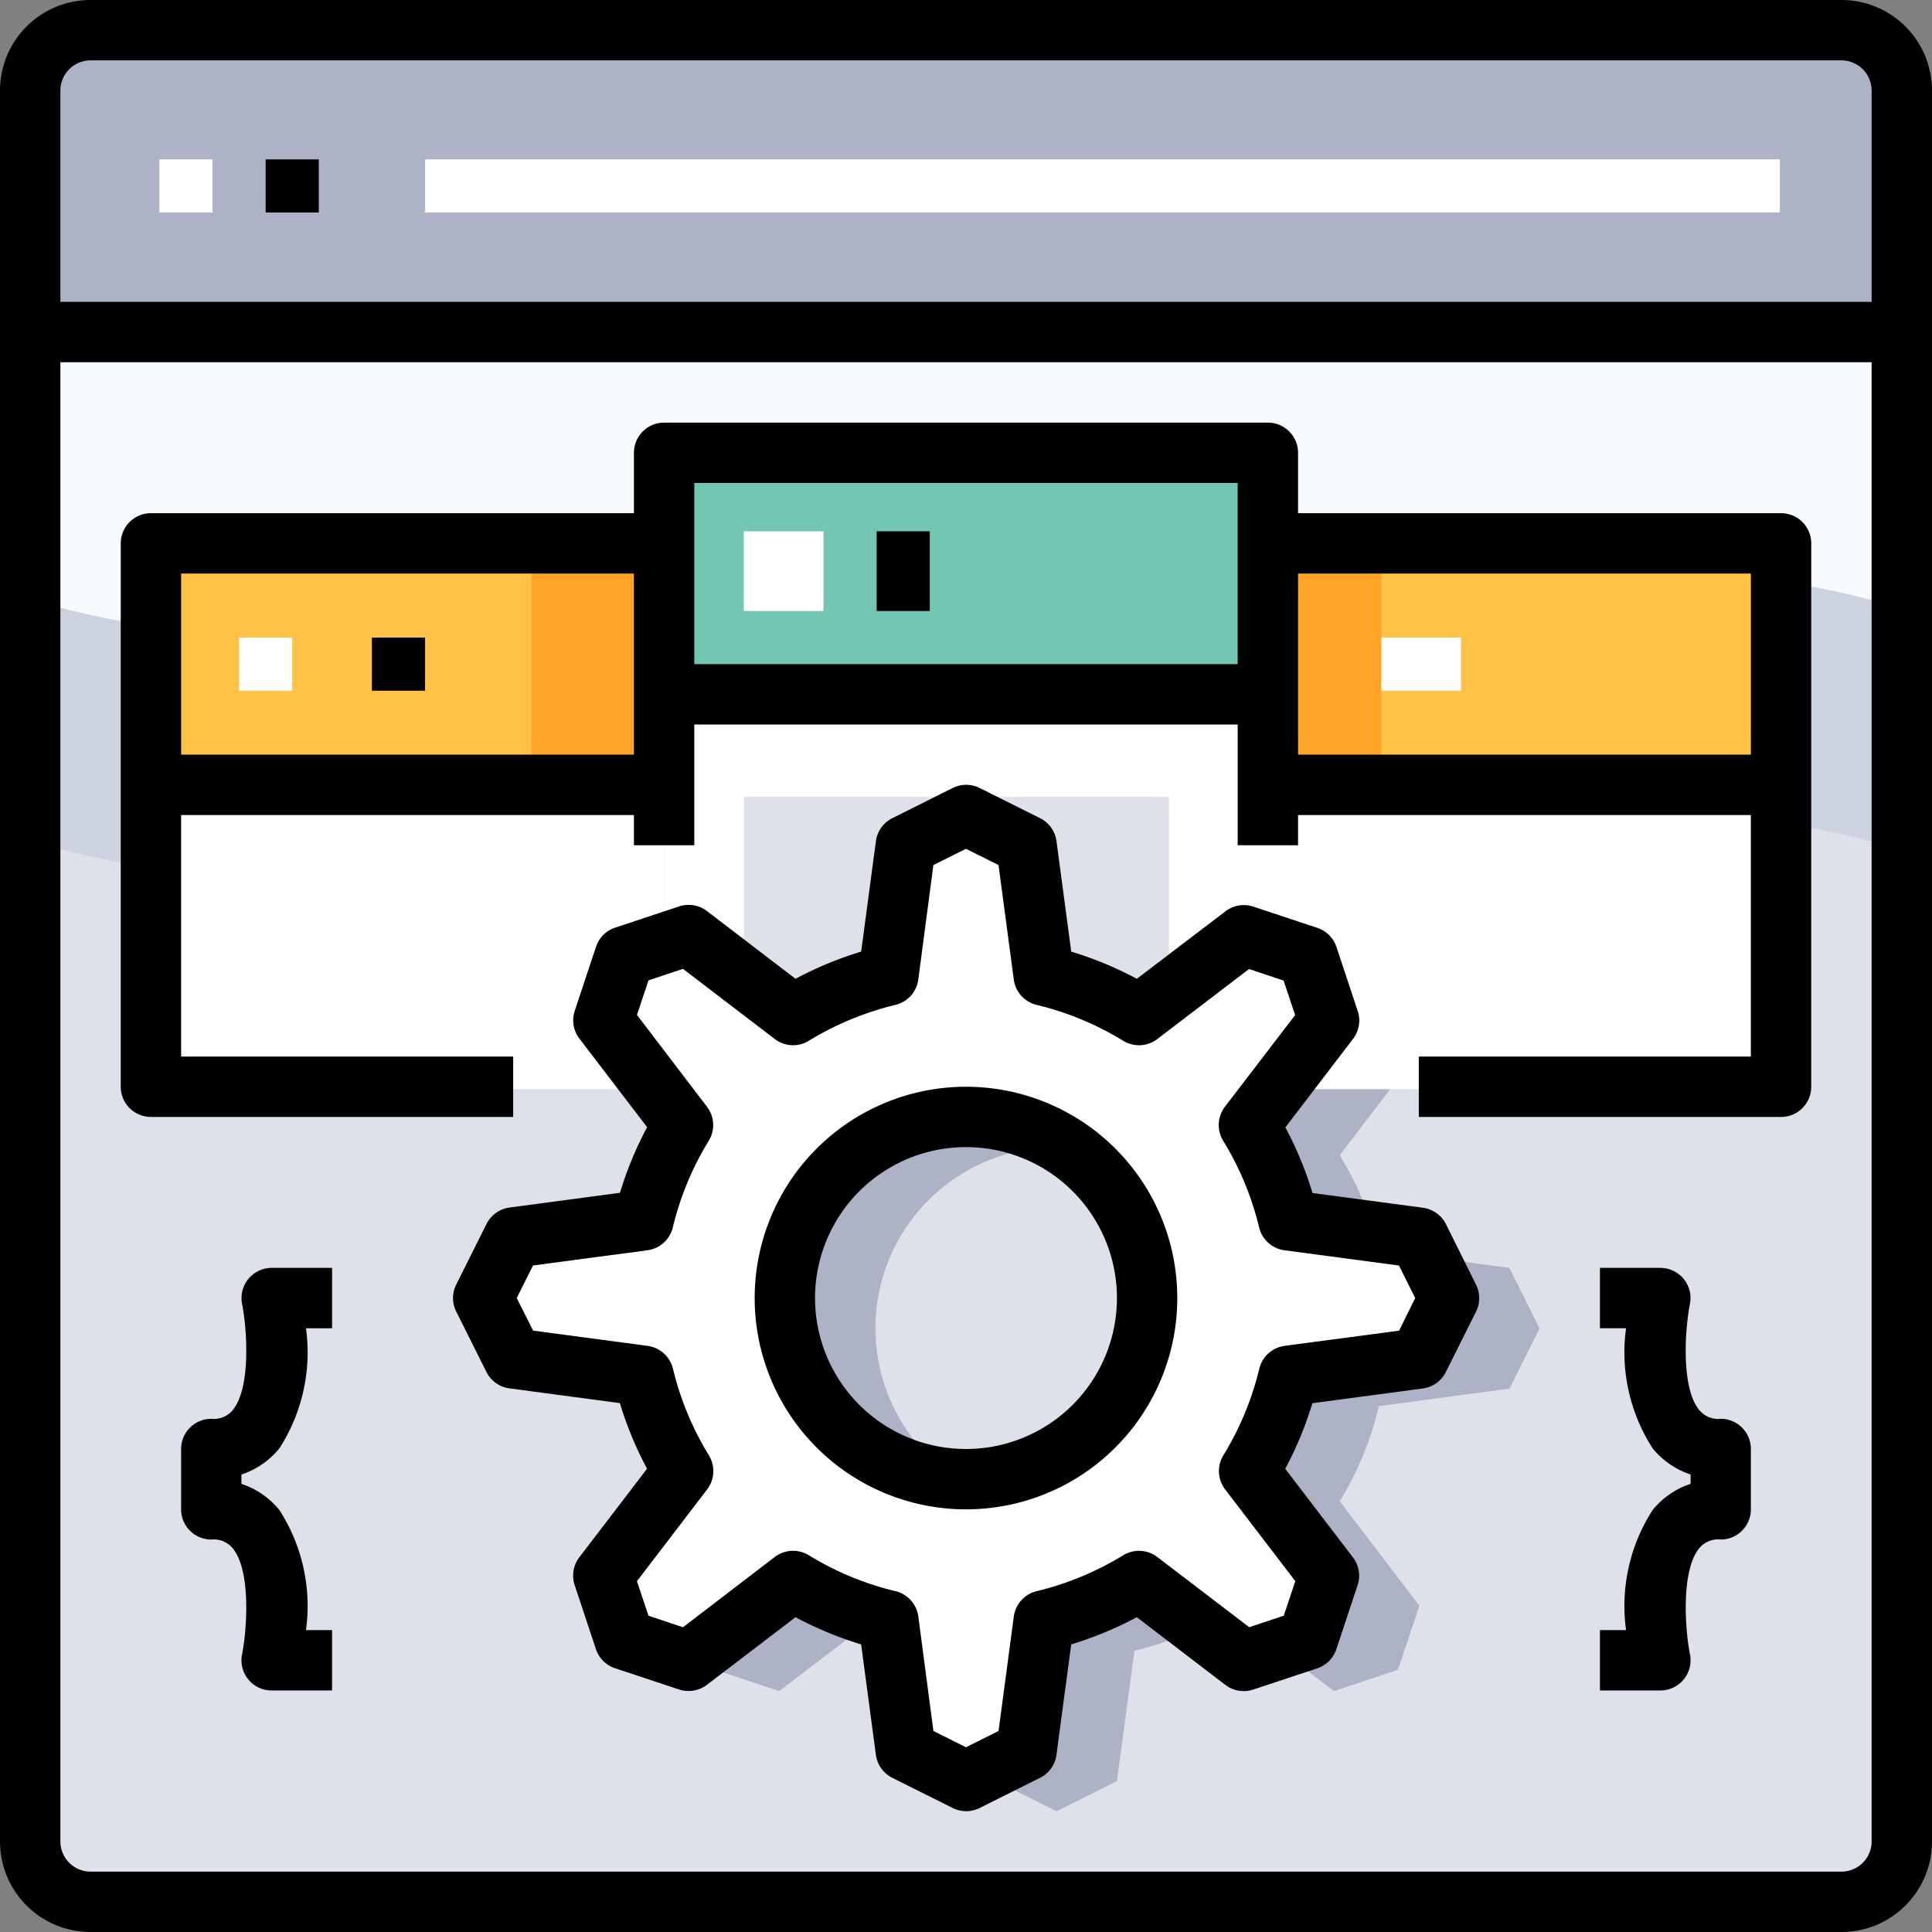 <svg id="_49" data-name="49" xmlns="http://www.w3.org/2000/svg" width="72.727" height="72.727" viewBox="0 0 72.727 72.727">
  <rect x="0" y="0" width="72.727" height="72.727" fill="#808080" stroke="none"/>
  <path id="Trazado_889792" data-name="Trazado 889792" d="M71.454,11V67.818a2.28,2.28,0,0,1-2.273,2.273H3.273A2.28,2.28,0,0,1,1,67.818V11Z" transform="translate(0.136 1.5)" fill="#dfe1ea"/>
  <path id="Trazado_889793" data-name="Trazado 889793" d="M69.181,1a2.28,2.28,0,0,1,2.273,2.273v9.091H1V3.273A2.28,2.28,0,0,1,3.273,1Z" transform="translate(0.136 0.136)" fill="#adb2c7"/>
  <path id="Trazado_889794" data-name="Trazado 889794" d="M44.863,21.273C36.227,21.273,36.227,19,27.591,19s-8.636,2.273-17.273,2.273A30.389,30.389,0,0,1,1,19.959V29.05a30.389,30.389,0,0,0,9.318,1.314c8.636,0,8.636-2.273,17.273-2.273s8.636,2.273,17.273,2.273,8.636-2.273,17.273-2.273a30.44,30.44,0,0,1,9.318,1.315V20.315A30.44,30.44,0,0,0,62.136,19C53.5,19,53.5,21.273,44.863,21.273Z" transform="translate(0.136 2.59)" fill="#cdd2e1"/>
  <path id="Trazado_889795" data-name="Trazado 889795" d="M1,11V21.05a30.39,30.39,0,0,0,9.318,1.314c8.636,0,8.636-2.273,17.273-2.273s8.636,2.273,17.273,2.273,8.636-2.273,17.273-2.273a30.44,30.44,0,0,1,9.318,1.315V11Z" transform="translate(0.136 1.5)" fill="#f6fafd"/>
  <path id="Trazado_889796" data-name="Trazado 889796" d="M54.227,43.909l1.136,2.273-1.136,2.273-4.909.659a12.273,12.273,0,0,1-1.477,3.58l3,3.932-.807,2.409-2.409.807-3.932-3a12.273,12.273,0,0,1-3.58,1.477l-.659,4.909-2.273,1.136-2.273-1.136-.659-4.909a12.272,12.272,0,0,1-3.58-1.477l-3.932,3-2.409-.807-.807-2.409,3-3.932a12.273,12.273,0,0,1-1.477-3.58l-4.909-.659L19,46.182l1.136-2.273,4.909-.659a12.273,12.273,0,0,1,1.477-3.58l-3-3.932.807-2.409,2.409-.807,3.932,3a12.273,12.273,0,0,1,3.58-1.477l.659-4.909L37.182,28l2.273,1.136.659,4.909a12.272,12.272,0,0,1,3.58,1.477l3.932-3,2.409.807.807,2.409-3,3.932a12.272,12.272,0,0,1,1.477,3.58ZM44,46.182A6.818,6.818,0,1,0,37.182,53,6.818,6.818,0,0,0,44,46.182Z" transform="translate(2.591 3.818)" fill="#adb2c7"/>
  <rect id="Rectángulo_404969" data-name="Rectángulo 404969" width="23" height="16" transform="translate(25 26)" fill="#fff"/>
  <rect id="Rectángulo_404970" data-name="Rectángulo 404970" width="19" height="11" transform="translate(48 30)" fill="#fff"/>
  <rect id="Rectángulo_404971" data-name="Rectángulo 404971" width="23" height="9" transform="translate(25 17)" fill="#73c6b2"/>
  <rect id="Rectángulo_404972" data-name="Rectángulo 404972" width="19" height="10" transform="translate(48 20)" fill="#ffc247"/>
  <rect id="Rectángulo_404973" data-name="Rectángulo 404973" width="19" height="11" transform="translate(6 30)" fill="#fff"/>
  <rect id="Rectángulo_404974" data-name="Rectángulo 404974" width="19" height="10" transform="translate(6 20)" fill="#ffc247"/>
  <rect id="Rectángulo_404975" data-name="Rectángulo 404975" width="16" height="9" transform="translate(28 30)" fill="#dfe1ea"/>
  <rect id="Rectángulo_404976" data-name="Rectángulo 404976" width="5" height="10" transform="translate(20 20)" fill="#ffa426"/>
  <rect id="Rectángulo_404977" data-name="Rectángulo 404977" width="4" height="10" transform="translate(48 20)" fill="#ffa426"/>
  <path id="Trazado_889797" data-name="Trazado 889797" d="M51.227,42.909l1.136,2.273-1.136,2.273-4.909.659a12.273,12.273,0,0,1-1.477,3.58l3,3.932-.807,2.409-2.409.807-3.932-3a12.273,12.273,0,0,1-3.58,1.477l-.659,4.909-2.273,1.136-2.273-1.136-.659-4.909a12.273,12.273,0,0,1-3.58-1.477l-3.932,3-2.409-.807-.807-2.409,3-3.932a12.273,12.273,0,0,1-1.477-3.58l-4.909-.659L16,45.182l1.136-2.273,4.909-.659a12.273,12.273,0,0,1,1.477-3.58l-3-3.932.807-2.409,2.409-.807,3.932,3a12.272,12.272,0,0,1,3.58-1.477l.659-4.909L34.182,27l2.273,1.136.659,4.909a12.273,12.273,0,0,1,3.58,1.477l3.932-3,2.409.807.807,2.409-3,3.932a12.273,12.273,0,0,1,1.477,3.58ZM41,45.182A6.818,6.818,0,1,0,34.182,52,6.818,6.818,0,0,0,41,45.182Z" transform="translate(2.182 3.682)" fill="#fff"/>
  <rect id="Rectángulo_404978" data-name="Rectángulo 404978" width="2" height="2" transform="translate(6 6)" fill="#fff"/>
  <rect id="Rectángulo_404979" data-name="Rectángulo 404979" width="51" height="2" transform="translate(16 6)" fill="#fff"/>
  <rect id="Rectángulo_404980" data-name="Rectángulo 404980" width="3" height="3" transform="translate(28 20)" fill="#fff"/>
  <rect id="Rectángulo_404981" data-name="Rectángulo 404981" width="3" height="2" transform="translate(52 24)" fill="#fff"/>
  <rect id="Rectángulo_404982" data-name="Rectángulo 404982" width="2" height="2" transform="translate(9 24)" fill="#fff"/>
  <path id="Trazado_889798" data-name="Trazado 889798" d="M69.318,0H3.409A3.409,3.409,0,0,0,0,3.409V69.318a3.409,3.409,0,0,0,3.409,3.409H69.318a3.409,3.409,0,0,0,3.409-3.409V3.409A3.409,3.409,0,0,0,69.318,0ZM3.409,2.273H69.318a1.136,1.136,0,0,1,1.136,1.136v7.954H2.273V3.409A1.136,1.136,0,0,1,3.409,2.273ZM69.318,70.454H3.409a1.136,1.136,0,0,1-1.136-1.136V13.636H70.454V69.318A1.136,1.136,0,0,1,69.318,70.454Z"/>
  <rect id="Rectángulo_404983" data-name="Rectángulo 404983" width="2" height="2" transform="translate(10 6)"/>
  <path id="Trazado_889799" data-name="Trazado 889799" d="M52.385,42.537a1.136,1.136,0,0,0-.867-.618l-4.156-.555a13.584,13.584,0,0,0-1.023-2.47l2.548-3.332a1.136,1.136,0,0,0,.176-1.05l-.8-2.41a1.136,1.136,0,0,0-.718-.718l-2.41-.8a1.136,1.136,0,0,0-1.05.176L40.749,33.3a13.584,13.584,0,0,0-2.47-1.023l-.555-4.156a1.136,1.136,0,0,0-.618-.867l-2.273-1.136a1.136,1.136,0,0,0-1.016,0l-2.273,1.136a1.136,1.136,0,0,0-.618.867l-.555,4.156A13.584,13.584,0,0,0,27.9,33.3l-3.332-2.548a1.136,1.136,0,0,0-1.05-.176l-2.41.8a1.136,1.136,0,0,0-.718.718l-.8,2.41a1.136,1.136,0,0,0,.176,1.05l2.548,3.332a13.584,13.584,0,0,0-1.023,2.47l-4.156.555a1.136,1.136,0,0,0-.867.618L15.128,44.81a1.136,1.136,0,0,0,0,1.016L16.265,48.1a1.136,1.136,0,0,0,.867.618l4.156.555a13.584,13.584,0,0,0,1.023,2.47l-2.548,3.332a1.136,1.136,0,0,0-.176,1.05l.8,2.41a1.136,1.136,0,0,0,.718.718l2.41.8a1.145,1.145,0,0,0,1.05-.176L27.9,57.332a13.584,13.584,0,0,0,2.47,1.023l.555,4.156a1.136,1.136,0,0,0,.618.867l2.273,1.136a1.136,1.136,0,0,0,1.016,0l2.273-1.136a1.136,1.136,0,0,0,.618-.867l.555-4.156a13.584,13.584,0,0,0,2.47-1.023L44.08,59.88a1.144,1.144,0,0,0,1.05.176l2.41-.8a1.136,1.136,0,0,0,.718-.718l.8-2.41a1.136,1.136,0,0,0-.176-1.05l-2.548-3.332a13.584,13.584,0,0,0,1.023-2.47l4.156-.555a1.136,1.136,0,0,0,.867-.618l1.136-2.273a1.136,1.136,0,0,0,0-1.016Zm-1.764,4.007-4.308.574a1.136,1.136,0,0,0-.955.86,11.288,11.288,0,0,1-1.352,3.26,1.136,1.136,0,0,0,.067,1.284l2.641,3.453-.434,1.3-1.3.434-3.459-2.641A1.136,1.136,0,0,0,40.237,55a11.289,11.289,0,0,1-3.26,1.352,1.136,1.136,0,0,0-.86.955l-.574,4.308-1.226.612-1.226-.612-.568-4.308a1.136,1.136,0,0,0-.86-.955A11.288,11.288,0,0,1,28.4,55a1.136,1.136,0,0,0-1.284.067L23.665,57.71l-1.3-.434-.434-1.3,2.641-3.453a1.136,1.136,0,0,0,.067-1.284,11.288,11.288,0,0,1-1.352-3.26,1.136,1.136,0,0,0-.955-.86l-4.308-.574-.618-1.226.612-1.226,4.308-.574a1.136,1.136,0,0,0,.955-.86,11.289,11.289,0,0,1,1.352-3.26,1.136,1.136,0,0,0-.067-1.284L21.931,34.66l.434-1.3,1.3-.434,3.453,2.641a1.136,1.136,0,0,0,1.284.067,11.288,11.288,0,0,1,3.26-1.352,1.136,1.136,0,0,0,.86-.955l.568-4.308,1.226-.612,1.226.612.574,4.308a1.136,1.136,0,0,0,.86.955,11.288,11.288,0,0,1,3.26,1.352,1.136,1.136,0,0,0,1.284-.067l3.453-2.635,1.3.434.434,1.3-2.641,3.448A1.136,1.136,0,0,0,44,39.4a11.288,11.288,0,0,1,1.352,3.26,1.136,1.136,0,0,0,.955.86l4.308.574.612,1.226Z" transform="translate(2.046 3.545)"/>
  <path id="Trazado_889800" data-name="Trazado 889800" d="M32.954,36a7.954,7.954,0,1,0,7.954,7.954A7.954,7.954,0,0,0,32.954,36Zm0,13.636a5.682,5.682,0,1,1,5.682-5.682,5.682,5.682,0,0,1-5.682,5.682Z" transform="translate(3.409 4.909)"/>
  <rect id="Rectángulo_404984" data-name="Rectángulo 404984" width="2" height="3" transform="translate(33 20)"/>
  <path id="Trazado_889801" data-name="Trazado 889801" d="M66.5,17.409H48.318V15.136A1.136,1.136,0,0,0,47.181,14H24.454a1.136,1.136,0,0,0-1.136,1.136v2.273H5.136A1.136,1.136,0,0,0,4,18.545V39a1.136,1.136,0,0,0,1.136,1.136H18.773V37.863H6.273V28.773H23.318v1.136h2.273V25.364H46.045v4.545h2.273V28.773H65.363v9.091h-12.5v2.273H66.5A1.136,1.136,0,0,0,67.636,39V18.545A1.136,1.136,0,0,0,66.5,17.409ZM6.273,26.5V19.682H23.318V26.5Zm19.318-3.409V16.273H46.045v6.818ZM48.318,26.5V19.682H65.363V26.5Z" transform="translate(0.545 1.909)"/>
  <rect id="Rectángulo_404985" data-name="Rectángulo 404985" width="2" height="2" transform="translate(14 24)"/>
  <path id="Trazado_889802" data-name="Trazado 889802" d="M57.545,47.682a.92.92,0,0,1-.807-.331c-.694-.843-.536-3.055-.351-3.993A1.136,1.136,0,0,0,55.273,42H53v2.273h.983a6.671,6.671,0,0,0,1,4.519,3.085,3.085,0,0,0,1.43.986v.352a3.085,3.085,0,0,0-1.43.986,6.672,6.672,0,0,0-1,4.519H53v2.273h2.273a1.136,1.136,0,0,0,1.115-1.364c-.185-.939-.341-3.15.351-3.993a.92.92,0,0,1,.807-.325,1.136,1.136,0,0,0,1.136-1.136V48.818A1.136,1.136,0,0,0,57.545,47.682Z" transform="translate(7.227 5.727)"/>
  <path id="Trazado_889803" data-name="Trazado 889803" d="M8.532,42.416a1.136,1.136,0,0,0-.237.942c.185.939.341,3.15-.351,3.993a.92.92,0,0,1-.807.331A1.136,1.136,0,0,0,6,48.818v2.273a1.136,1.136,0,0,0,1.136,1.136.92.92,0,0,1,.807.331c.694.843.536,3.055.351,3.993a1.136,1.136,0,0,0,1.115,1.358h2.273V55.636H10.7a6.672,6.672,0,0,0-1-4.519,3.085,3.085,0,0,0-1.43-.986v-.352a3.085,3.085,0,0,0,1.43-.986,6.672,6.672,0,0,0,1-4.519h.983V42H9.409a1.136,1.136,0,0,0-.877.416Z" transform="translate(0.818 5.727)"/>
</svg>
